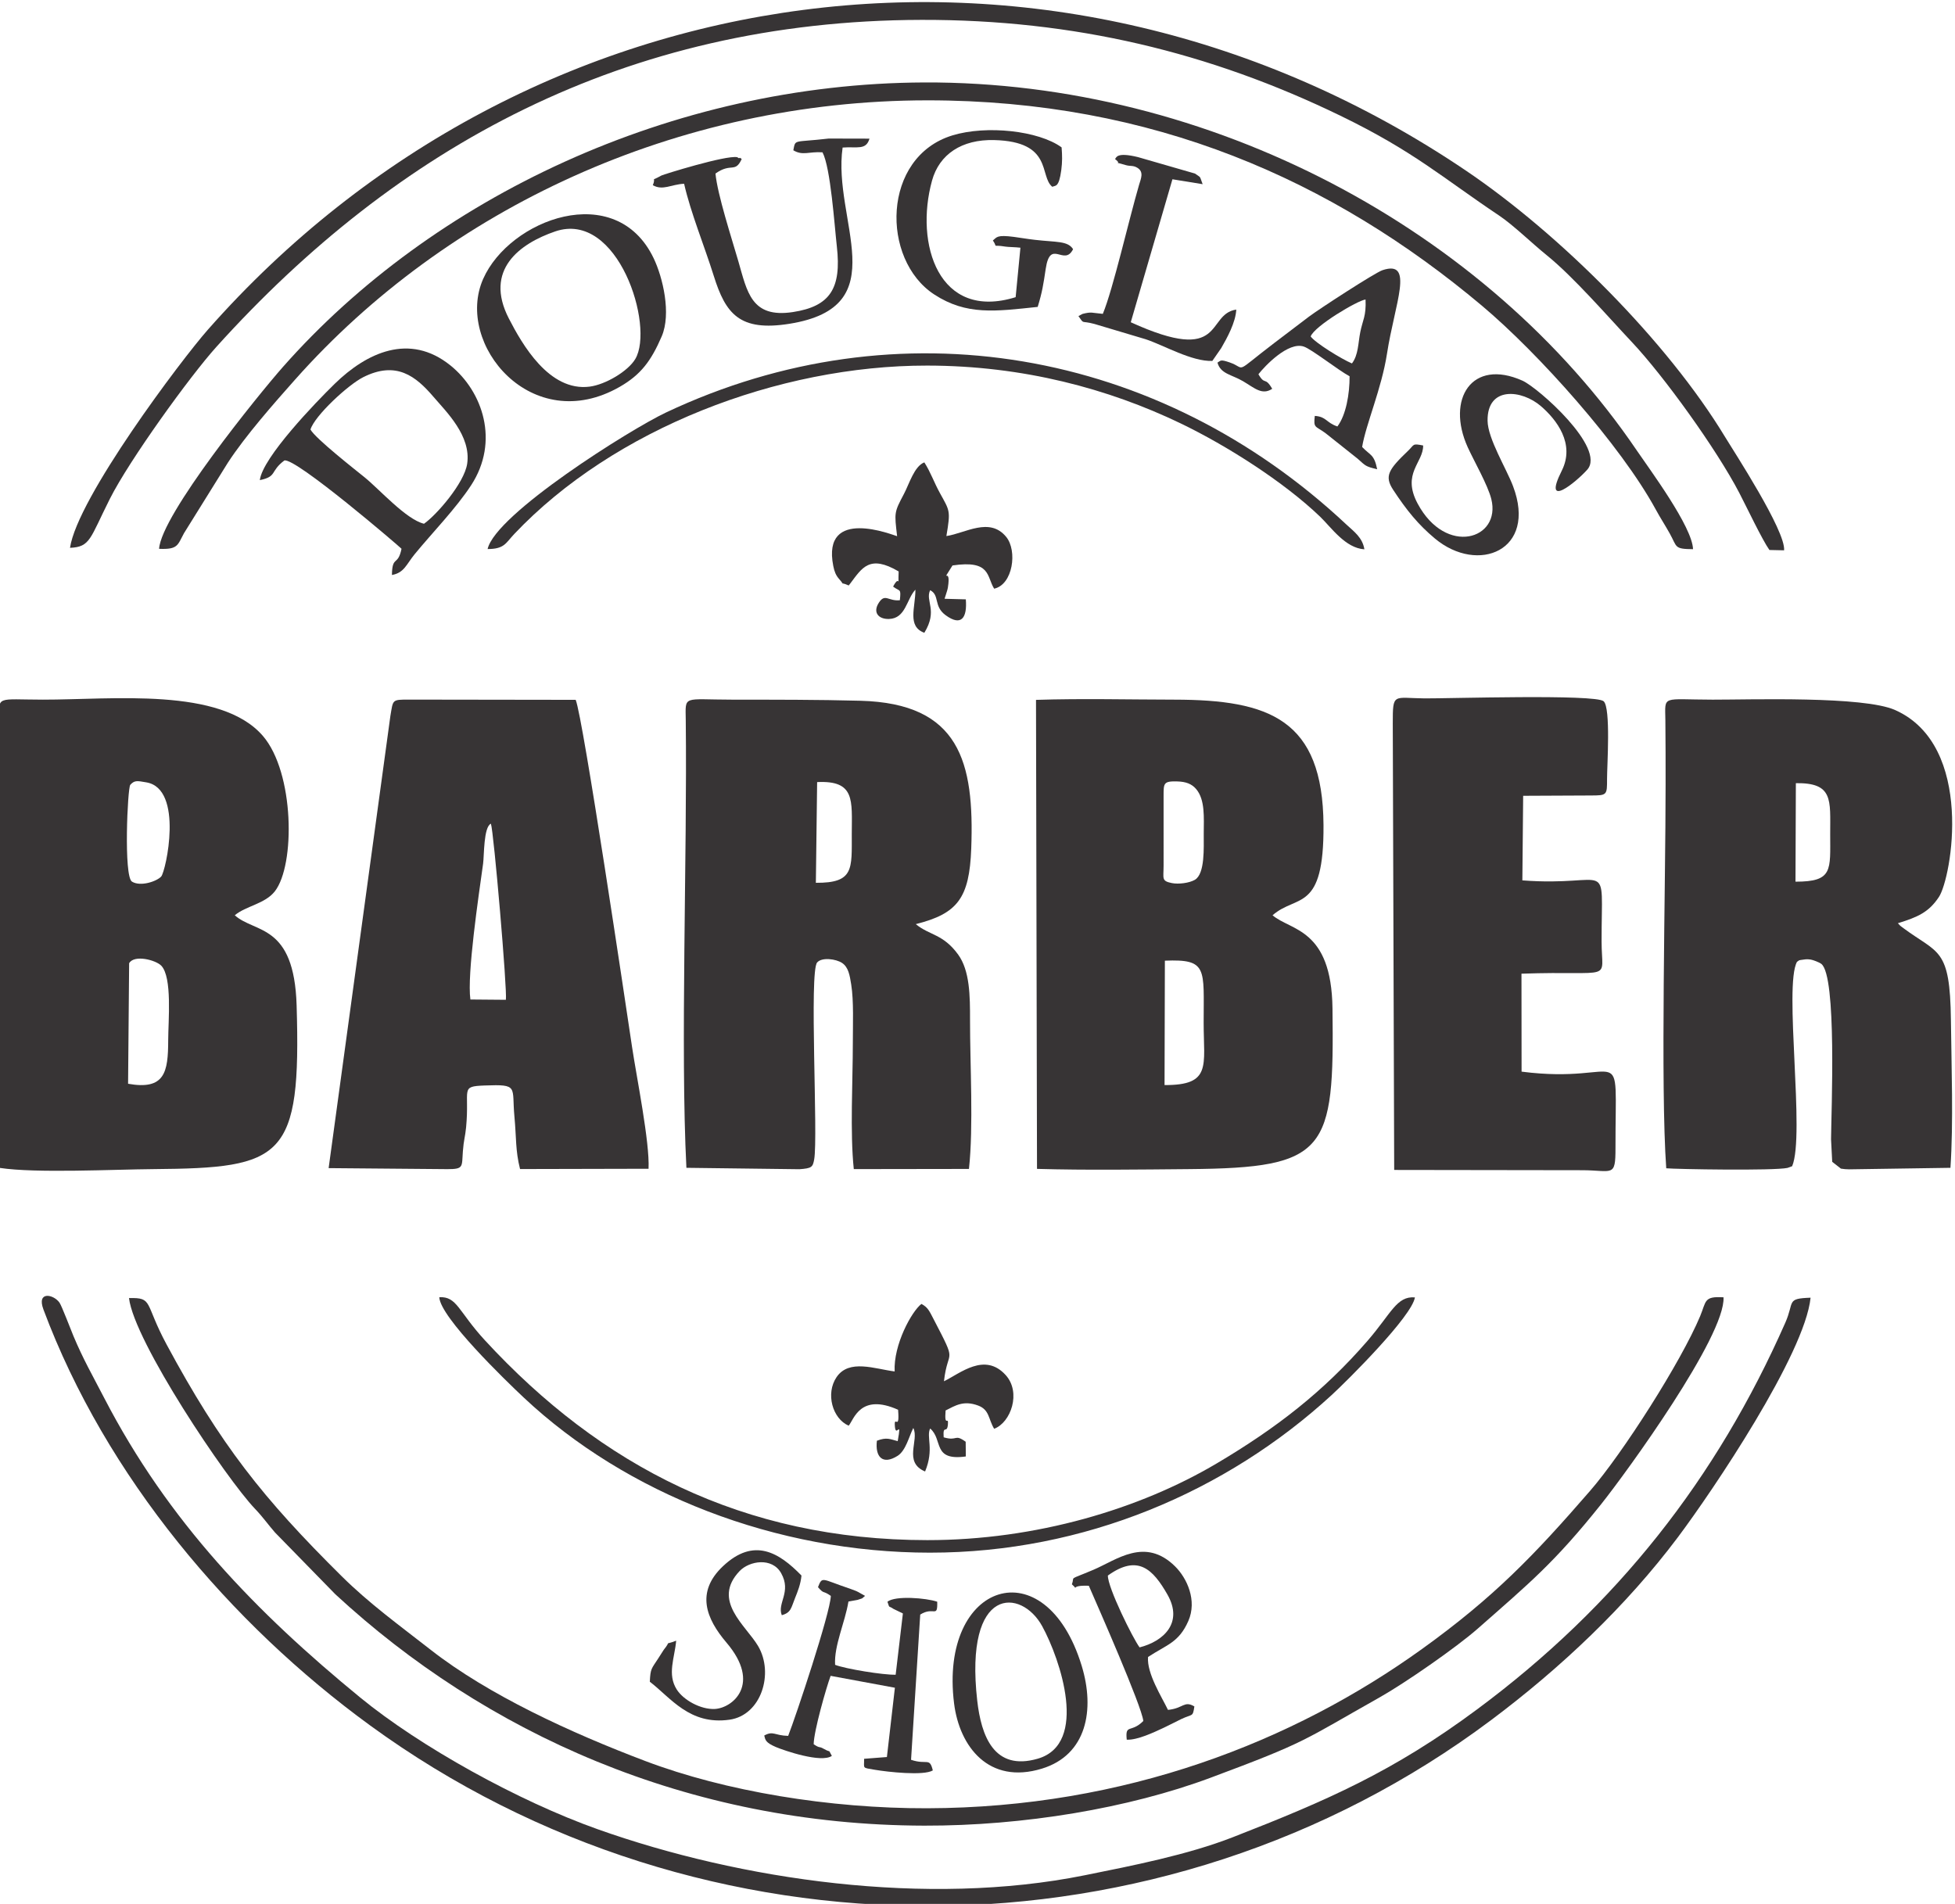 <?xml version="1.0" encoding="UTF-8"?>
<!DOCTYPE svg PUBLIC "-//W3C//DTD SVG 1.1//EN" "http://www.w3.org/Graphics/SVG/1.1/DTD/svg11.dtd">
<!-- Creator: CorelDRAW 2021 (64 Bit) -->
<svg xmlns="http://www.w3.org/2000/svg" xml:space="preserve" width="56.901mm" height="55.419mm" version="1.1" style="shape-rendering:geometricPrecision; text-rendering:geometricPrecision; image-rendering:optimizeQuality; fill-rule:evenodd; clip-rule:evenodd"
viewBox="0 0 5690.1 5541.9"
 xmlns:xlink="http://www.w3.org/1999/xlink"
 xmlns:xodm="http://www.corel.com/coreldraw/odm/2003">
 <defs>
  <style type="text/css">
   <![CDATA[
    .fil0 {fill:#373435}
   ]]>
  </style>
 </defs>
 <g id="Camada_x0020_1">
  <g id="_2314731392352">
   <path class="fil0" d="M372.78 3154.6l3.08 -350.83c14.77,-25.88 77.67,-9.29 93.43,7.07 32.52,33.76 20.36,160.63 20.25,217.51 -0.19,92.29 -9.57,145.45 -116.76,126.25zm6.41 -870.14c12.43,-13.7 19.98,-11.77 46.94,-7.14 109.44,18.78 56.59,258.84 43.04,273.99 -12.48,13.96 -60.02,30.47 -85.09,14.92 -24.57,-15.25 -12.85,-272.99 -4.89,-281.77zm304.15 379.71c31.88,-27.06 87.96,-33 116.63,-69.77 59.71,-76.58 57.09,-345.5 -34.78,-452.21 -123.19,-143.08 -438.15,-105.41 -640.28,-105.66 -135.88,-0.17 -128.39,-12.66 -127.59,59.65 4.31,390.9 -16.01,967.01 2.1,1303.38 105.11,15.93 330.5,4.43 447.22,3.5 378.46,-3.03 430.11,-30.09 416.68,-476.62 -7.2,-239.38 -121.74,-209.48 -179.98,-262.27z"/>
   <path class="fil0" d="M3390.42 2796.34c125.24,-5.12 112.83,22.55 112.86,181.09 0.02,125.12 23.63,181.59 -113.82,181l0.96 -362.09zm-3.76 -479.3c0,-37.42 -0.31,-43.46 39.57,-42.45 25.8,0.65 42.53,7.34 55.09,22.05 26.46,31.01 22.47,82.39 22.21,130.45 -0.2,39.58 4.12,116.63 -25.99,133.96 -16.37,9.42 -47.57,13.28 -66.99,9.4 -30.78,-6.15 -23.92,-13.33 -23.88,-50.21l-0.01 -203.2zm317.14 347.13c70.61,-62 149.9,-6.55 148.31,-262.47 -1.91,-307.65 -157.47,-364.83 -433.68,-365.16 -131.38,-0.15 -268.63,-3.68 -403.09,0.67l2.92 1365.19c144.99,4.14 297.05,1.88 442.5,0.66 402.8,-3.36 422.88,-52.4 417.49,-468.06 -3.04,-233.54 -122.28,-225.56 -174.45,-270.83z"/>
   <path class="fil0" d="M5226.92 2279.63c109.16,-1.48 99.96,48.29 99.93,147.47 -0.03,105.96 8.79,139.46 -101.02,139.26l1.09 -286.73zm296.96 407.67c58.41,-17.94 90.13,-32.25 119.4,-76.39 36.68,-55.3 105.36,-440.38 -127.38,-544.11 -92.37,-41.17 -420.21,-30.07 -531.14,-30.25 -149.61,-0.25 -138.52,-14.28 -137.64,59.64 0.73,62.36 0.67,124.59 0.67,186.98 0,299.46 -15.15,878.73 1.87,1117.46 27.97,2.72 312.67,7.58 352.99,-1.12l13.45 -4.91c38.21,-89.81 -24.73,-524.49 14.09,-594.89 9.65,-5.87 0.91,-3.85 19.02,-6.52 8.6,-1.26 12.35,-1.32 21.15,-0.02 6.09,0.9 23.85,7.44 30.45,12.35 45.91,34.15 29.14,428.57 28.52,510.66l3.39 65.66 25.35 19.8c9.63,1.64 14.43,1.68 24.14,2.04l294.61 -4.42c8.93,-131.76 2.92,-295.9 1.37,-430.3 -2.44,-211.27 -36.06,-191.67 -138.23,-267.29 -12.15,-8.99 -6.8,-4.49 -16.08,-14.37z"/>
   <path class="fil0" d="M2378.29 2276.51c111.42,-5.46 101.01,53.48 100.84,150.61 -0.17,102.22 7.09,143.4 -104.53,142.53l3.69 -293.14zm287.15 413.46c121.34,-30.64 156.06,-75.18 161.4,-220.19 9.27,-251.9 -33.59,-422.31 -322.53,-430.02 -124.81,-3.33 -248.02,-3.09 -372.8,-3.2 -145.58,-0.13 -136.44,-14.21 -135.59,59.63 4.53,396.08 -15.93,955.49 1.89,1303.07l328.79 4.11c36.02,-2.57 39.07,-5.99 43.15,-28.78 11.71,-65.36 -14.88,-545.75 8.53,-572.98 13.94,-16.22 55.53,-10.08 72.5,1.28 18.68,12.51 22.39,35.61 26.75,63.22 7.58,47.92 4.66,114.94 4.66,170.59 0,110.26 -8.44,259.76 2.81,366.34l335.18 -0.5c13.54,-123.58 2.96,-303.82 3.12,-433.56 0.09,-69.48 -0.28,-143.65 -34.96,-190.98 -43.95,-59.99 -82.63,-54.84 -122.9,-88.03z"/>
   <path class="fil0" d="M1369.08 2909.34c-10.12,-73.57 23.72,-299.36 37.03,-395.64 3.18,-23.01 1.22,-106.66 22.67,-116.07 8.1,20.62 48.01,485.99 43.58,512.58l-103.28 -0.87zm-67.3 493.81c48.75,-0.01 42.01,-6.33 45.51,-52.79 2.44,-32.36 6.65,-41.36 9.29,-68.84 10.8,-112.66 -19.23,-119.16 54.41,-121.89 100.02,-3.72 78.11,3.45 86.21,89.94 5.95,63.57 2.69,98.77 16.41,153.3l374.01 -0.86c3.7,-77.3 -34.61,-265.19 -47.93,-353.93 -15.95,-106.26 -142.82,-960.77 -164.14,-1010.99l-483.84 -0.69c-52.13,-0.01 -47.14,-0.24 -55.52,47.73l-179.71 1316.05 345.3 2.97z"/>
   <path class="fil0" d="M4629.16 2315.48c48.83,-0.02 48.26,-0.83 48.22,-49.24 -0.05,-36.75 11.28,-205.18 -9.85,-224.94 -22.95,-21.47 -456.47,-7.8 -521.08,-8.43 -91.62,-0.9 -92.69,-17.46 -92.74,72.5l4.13 1300.09 545.92 0.78c89.59,-0.01 98.42,22.59 98.15,-64.74 -0.44,-331.1 34.61,-182.51 -273.31,-222.2l-0.31 -285.09c273.52,-9.54 233.3,26.47 233.18,-93.84 -0.26,-252.32 31.5,-157.76 -230.6,-177.79l2.34 -246.19 195.95 -0.91z"/>
   <path class="fil0" d="M4882.94 4475.37c102.24,-136.14 370.14,-534.01 386.82,-698.03 -71.9,2.57 -46.42,11.26 -73.61,72.9 -199.82,452.98 -489.35,822.83 -896.89,1125.3 -243.59,180.8 -435.32,264.71 -711.43,372.33 -130.91,51.03 -290.34,82.39 -431.5,110.8 -459.15,92.39 -1000.26,13.89 -1416.84,-134.14 -230.21,-81.8 -516.07,-239.96 -691.17,-383.45 -302.63,-248.02 -558.59,-511.89 -744.89,-871.57 -34.68,-66.96 -61.56,-113.48 -89.93,-181.23 -7.36,-17.56 -33.74,-87.07 -40.33,-96.52 -17.03,-24.41 -67.18,-34.8 -46.75,19.9 181.91,486.91 543.73,914.14 951,1210.91 967.26,704.81 2304.47,701.38 3261.65,-15.06 203.77,-152.52 394.05,-332.63 543.87,-532.14z"/>
   <path class="fil0" d="M203.77 1594.61c59.44,-2.46 57.63,-26.58 115.91,-142.44 56.84,-112.99 233.47,-357.5 309.87,-442.21 523.38,-580.3 1187.31,-950 2052.29,-952.11 443.8,-1.08 839.68,94.65 1219.5,279.01 213.63,103.69 295.32,179.08 462.19,290.78 40.85,27.35 96.45,81.53 138.55,115.51 77.55,62.59 177.65,178.35 247.06,252.02 93.77,99.51 247.31,313.05 313.19,439.61 20.44,39.28 67.12,137.61 87.65,166.14l42.69 0.94c5.16,-56.06 -147.31,-289.55 -171.36,-329.31 -168.06,-277.84 -481.11,-591.3 -755.84,-776.74 -1192.77,-805.14 -2726.93,-594.69 -3660.61,464.02 -77.11,87.44 -379.87,489.76 -401.09,634.78z"/>
   <path class="fil0" d="M375.46 3778.42c14.58,125.77 282.42,525.16 366.95,613.63 23.39,24.47 37.06,44.76 58.05,68.77l175.63 179.82c435.06,402.22 1024.63,671.91 1714.22,673.45 288.89,0.64 594.34,-50.47 833.03,-139.44 282.91,-105.46 265.43,-106.2 492.91,-234.37 72.3,-40.74 222.29,-144.64 284.6,-199.5 151.38,-133.29 223.43,-192.18 358.82,-361.73 74.69,-93.55 362.73,-490.46 356.72,-602.84 -58.11,-3.6 -49.93,11.58 -68.13,55.04 -55.96,133.6 -225.13,398.63 -320.3,508.36 -162.89,187.81 -279.9,309.66 -488.75,460 -375.03,269.99 -864.21,462.23 -1440.44,463.88 -284.4,0.81 -587.71,-49.37 -819.77,-137.19 -219.44,-83.04 -458.19,-193.31 -624.82,-323.53 -93.13,-72.78 -179.35,-135.15 -259.51,-214.52 -229.75,-227.5 -352.83,-383.15 -509.82,-674.79 -65.5,-121.68 -38.08,-136.65 -109.39,-135.04z"/>
   <path class="fil0" d="M463.01 1597.51c55.67,2.43 53.55,-10.89 72.59,-45.6l127.3 -204.6c51.06,-78.73 135.79,-174.65 196.44,-242.91 440.88,-496.13 1110.06,-811.97 1839.43,-812.32 656.98,-0.31 1179.54,232.42 1614.18,597.58 164.69,138.36 404.18,406.32 505.96,593.01 14.22,26.09 27.31,45.8 40.82,70.03 22.36,40.1 12.13,45.35 67.89,45.88 -1.99,-65.24 -125.91,-231.71 -163.87,-287.63 -436.58,-643.1 -1241.51,-1074.29 -2073.44,-1070.96 -735.61,2.94 -1432.89,336.33 -1866.91,828.17 -72.62,82.29 -353.94,429.99 -360.39,529.35z"/>
   <path class="fil0" d="M2707.24 4519.49c448.27,0 861.95,-177.37 1168.26,-458.49 47.66,-43.74 234.48,-230.06 242.63,-284.56 -53.19,-4.31 -68.51,46.32 -137.91,126.45 -127.99,147.79 -265.83,254.35 -439.17,356.97 -223.63,132.4 -525.07,223.28 -842.28,223.13 -536.57,-0.25 -950.93,-216.7 -1287.47,-581.72 -77.67,-84.25 -80.9,-128.13 -132.75,-125.37 2.66,58.68 194,243.41 245.5,291.8 298.94,280.92 734.23,451.79 1183.19,451.79z"/>
   <path class="fil0" d="M903.63 1250.24c12.17,-40.07 109.52,-130.19 153.54,-152.32 96.23,-48.39 153.07,-2.97 204.45,57.11 36.94,43.2 110.13,113.5 98.12,194.78 -8.34,56.39 -89.43,149.52 -125.7,174.72 -52.4,-12.87 -128.39,-98.98 -172.61,-134.96 -24.27,-19.75 -143.73,-113.19 -157.8,-139.33zm237.11 423.44c35.97,-6.5 41.72,-30.76 66.48,-60.91 51.38,-62.59 119.78,-132.54 164.04,-200.35 83.23,-127.52 33.68,-273.03 -60.28,-348.75 -119.38,-96.2 -244.33,-36.7 -336.82,53.52 -55.36,54 -209.97,214.53 -217.92,280.37 51.33,-10.62 28.98,-25.43 71.4,-57.19 32.76,-8.98 337.53,252.57 340.99,257 -10.64,51.96 -27.05,18.23 -27.89,76.31z"/>
   <path class="fil0" d="M2747.45 4020.6c11.14,-100.2 41.11,-43.67 -30.1,-180.68 -12.65,-24.34 -16.88,-34.69 -35.51,-44.44 -28.26,21.51 -81.75,118.7 -77.91,196.53 -57.8,-7.32 -132.55,-37.07 -169.04,16.49 -32.5,47.7 -12.13,120.94 35.28,141.38 15.22,-18.15 33.51,-95.56 143.76,-46.38 5.31,65.69 -12.35,12.01 -9.31,48.65 2.94,35.38 20.69,-25.69 8.18,42.75 -22.16,-5.7 -31.62,-12.3 -60.55,-1.25 -5.61,47.18 16.69,71.54 60.33,43.95 24.01,-15.18 33.42,-57.29 45.63,-81.04 17.9,35.55 -30.19,99.56 34.29,126.65 26.99,-64.99 2.85,-100.79 14.74,-125.14 38.25,32.35 5.4,95.03 103.81,81.38l-0.39 -42.82c-33.84,-24.21 -22.38,-0.66 -64.07,-12.89 -2.77,-39.09 9.63,-8.72 12.29,-36.9 2.61,-27.71 -10.83,11.26 -6.69,-41.25 28.32,-14.2 52.07,-30.15 94.63,-14.35 33.45,12.41 29.57,39.39 46.68,67.65 48.84,-18.21 79.41,-105.89 33.51,-156.41 -61.11,-67.28 -132.15,-4.95 -179.56,18.12z"/>
   <path class="fil0" d="M2470.17 1704.19c1.69,-1.81 3.54,-4.4 4.61,-5.82 34.29,-45.45 55.94,-84.96 140.77,-35.05 -2.26,59.36 5.25,3.32 -16.11,44.12 20.27,15.63 23.28,3.6 19.62,39.74 -33.87,3.43 -42.98,-21.09 -61.3,7.43 -18.12,28.22 -0.79,48 29.7,47.09 49.01,-1.48 50.76,-57.56 76.89,-85.3 0.22,51.28 -24.87,106.95 25.96,125.49 40.32,-65.72 1.83,-92.3 16.93,-123.98 28.59,14.85 9.18,46.48 44.96,72.75 46.06,33.82 63.16,7.4 58.87,-46.06l-61.67 -1.68c0.22,-2.5 1.63,-5.53 2.14,-7.22 0.48,-1.63 1.58,-4.97 2.14,-6.91 0.52,-1.82 1.53,-4.5 2.04,-6.44 0.47,-1.79 1.36,-4.19 1.76,-5.99 0.36,-1.65 1.03,-3.98 1.29,-5.6 10.96,-69.42 -24.88,-2.14 13.49,-64.81 112.04,-16.74 99.01,32.1 121.24,67.55 54.56,-11.56 68.31,-110.35 34.99,-150.82 -48.35,-58.72 -118.37,-10.64 -174,-2.34 12.61,-74.83 10.01,-72.71 -18.88,-125.2 -17.69,-32.15 -26.26,-59.32 -45.3,-89.26 -29.31,11.11 -43.88,62.63 -59.27,91.66 -28.94,54.56 -27.99,54.11 -19.96,123.22 -10.2,-2.51 -220.37,-88.18 -185.79,86.74 3.12,15.8 7.42,26.99 16.56,37.37 21.37,24.25 -2.29,5.83 28.32,19.32z"/>
   <path class="fil0" d="M1419.19 1598.18c49.19,-0.17 52.49,-17.31 77.46,-43.7 289.49,-305.9 767.72,-490.81 1202.12,-490.34 279.56,0.3 528.24,67.67 737,168.01 135.3,65.04 300.9,170.65 406.24,271.61 32.5,31.15 73.24,91.61 129.1,95.19 -5.49,-34.65 -31.23,-52.33 -51.4,-71.25 -546.86,-513.31 -1305.5,-645.97 -1981.12,-327.09 -104.26,49.2 -496.64,295.84 -519.4,397.57z"/>
   <path class="fil0" d="M1615.82 673.66c183.11,-62.73 289.68,276.08 233.26,371.26 -21.06,35.53 -86.47,74.5 -132.87,80.48 -117.96,15.2 -196.79,-123.87 -235.09,-198.11 -73.35,-142.19 32.11,-218.49 134.7,-253.63zm310.02 305.65c28.55,-66.13 3.31,-172.08 -23.45,-227.81 -110.17,-229.5 -419.56,-113.18 -496.14,60.37 -83.59,189.43 141.79,460.89 397.71,313.97 61.36,-35.23 91.17,-75.37 121.88,-146.53z"/>
   <path class="fil0" d="M2473.26 4624.17c-82.09,-27.34 -79.62,-37.29 -92.47,-4.21 19.13,21.93 12.63,7.83 37.37,25.4 -1.62,49.91 -101.57,349.96 -124.17,407.44 -40.62,-1.07 -43.04,-15.57 -69.62,-1.04 3.2,12.3 2.87,20.35 34.17,33.62 23.18,9.82 131.54,47.35 162.59,25.65 -12.8,-22.19 0.63,-6.86 -23.62,-20.56 -15.63,-8.84 -9.38,-0.05 -29.26,-13.31 0.41,-38.08 36.68,-165.26 49.35,-199.1l187.03 34.62 -23.26 201.7 -66.35 5.12c0.55,29.56 -7.29,25.36 31.8,32.06 36.38,6.23 141.5,17.92 168.17,1.8 -9.46,-39.39 -16.68,-15.08 -63.33,-30.91l26.7 -422.7c39.5,-25.01 50.77,12.16 49.48,-37.45 -31.44,-10.87 -121.88,-18.4 -144.89,0 7.16,21.45 2.31,10.15 17.46,20.85l27.49 13.33 -21.04 178.34c-36.54,0.9 -145.81,-17.01 -176.26,-28.8 -3.27,-56.17 28.7,-122.72 38.89,-184.27 1.67,-0.3 25.83,-4.57 26.29,-4.72 20.44,-7.04 8.82,-1.17 21.94,-11.67l-19.82 -11.28c-2.04,-1 -4.15,-2.06 -6.24,-3.01 -1.61,-0.73 -15.84,-6.05 -18.4,-6.9z"/>
   <path class="fil0" d="M4142.1 1296.72c-32.28,-6.44 -24.91,-2.75 -43.64,15.23 -56.74,54.47 -70.1,73.51 -43.52,113.95 39.3,59.78 73,101.23 121.59,141.77 125.18,104.44 298.09,34.98 227.29,-152.36 -19.61,-51.9 -73.54,-138.33 -74.19,-190.68 -1.25,-101.32 99.29,-90.78 155.56,-42.18 44.96,38.84 99.82,109.04 60.44,187.49 -58.24,116 42.68,32.46 74.04,-2.72 56.02,-62.82 -142.99,-238.86 -188.6,-259.23 -147.37,-65.84 -222.67,53.91 -159.14,193.96 18.01,39.7 58.32,109.66 68.53,150.53 29.45,117.88 -132.21,167.37 -214.53,13.14 -46.86,-87.81 17.06,-118.88 16.17,-168.9z"/>
   <path class="fil0" d="M2956.07 864.99c-223.96,69.69 -294.28,-154.87 -243.37,-339.3 21.16,-76.67 86.69,-120.34 180.73,-117.98 172.67,4.32 130.62,105.52 169.4,136.02 9.03,-4.47 19.13,3.29 26.06,-48.71 3.16,-23.69 2.85,-42.62 0.94,-66.05 -66.63,-48.65 -218.68,-65.2 -317.84,-34.86 -205.58,62.9 -208.71,361.4 -52.75,463.09 94.07,61.34 178.27,49.02 301.01,36.11 13.24,-43.3 16.59,-65.64 23.33,-110.81 13.39,-89.6 53.82,-5.23 79.66,-57.19 -15.63,-24.65 -48.32,-19.89 -111.58,-27.26 -23.69,-2.75 -43.15,-6.23 -60.4,-8.5 -51.01,-6.73 -49.79,1.27 -61.41,10.36 16.37,24.12 -6.78,10.81 36.94,17.98 8.3,1.36 27.66,1.26 43.18,3.09l-13.9 144.01z"/>
   <path class="fil0" d="M2309.02 437.44c27.49,16.57 45.8,3.12 84.95,5.94 23.69,45.58 34.61,211.09 41.74,274.41 13.71,121.61 -19.49,173.97 -127.94,190.55 -121.4,18.55 -133.06,-59.12 -158.95,-148.41 -19.22,-66.29 -60.79,-194.13 -66.39,-254.76 46.16,-32.98 56.86,0.13 76.33,-42.33 -2.03,-1.28 -5.4,-4.98 -6.6,-2.86 -1.19,2.09 -5.04,-2.17 -6.7,-2.47 -33.65,-6.1 -215.1,50.45 -220.32,53.36 -36.57,20.41 -13.54,0.27 -25.13,28.17 29.37,16.64 53.25,-2.4 91.12,-4.16 19.03,84.02 59.08,181.21 86.31,268.16 34.55,110.34 75.08,162.67 220.4,139.4 311.78,-49.92 124.26,-301.4 154.62,-512.97 42.3,-3.25 68.18,8.59 78.19,-25.9l-118.85 -0.28c-104.13,12.12 -96.05,0.61 -102.78,34.15z"/>
   <path class="fil0" d="M3814.75 979.31c10.84,-30.1 136.93,-105.04 159.74,-107.48 2.13,48.72 -8.24,59.27 -15.31,94.7 -6.55,32.88 -5.32,66.26 -24.29,91.38 -30.14,-12.67 -107.22,-60.1 -120.14,-78.6zm149.81 321.73c10.76,-65.68 56.63,-169.93 72.25,-271.03 22.84,-147.8 80.61,-274.61 -12.8,-243.65 -22.21,7.37 -185.58,113.76 -214.12,135.25 -33.91,25.55 -64.29,48.69 -100.99,76.71 -122.45,93.44 -78.81,74.06 -130.29,56.49 -27.56,-9.41 -25.21,-4.98 -35.12,0.7 9.19,33.21 41.29,34.56 74.69,54.28 33.4,19.71 55.12,41.49 84.65,21.92 -21.54,-36.95 -20.64,-8.66 -40.14,-42.34 18.56,-23.92 86.85,-95.95 132.18,-80.52 23.18,7.89 101.44,69.63 133.17,86.4 0.22,51.46 -10.32,112.81 -35.48,146.1 -33.44,-11.35 -31.72,-28.56 -65.77,-30.75 -4.11,35.9 0.75,28.26 30.6,49.8l93.91 74.66c23.82,20.99 21.89,22.44 57.03,30.87 -8.95,-44.44 -19.72,-39.37 -43.77,-64.89z"/>
   <path class="fil0" d="M2844.27 4950.16c-38.1,-336.46 128.5,-327.27 189.1,-216.6 52.7,96.24 135.92,342.29 -12.87,385.62 -127.97,37.26 -164.73,-67.48 -176.23,-169.02zm-67.36 8.47c15.71,125.28 100.96,236.95 255.64,189.51 130.37,-39.97 154.92,-171.33 115.67,-299.63 -105.56,-344.99 -415.72,-244.13 -371.31,110.12z"/>
   <path class="fil0" d="M3312.45 457.38c-64.81,-15.89 -63.02,2.34 -67.15,5.46 25.97,20.56 -16.55,3.44 30.12,17.44 15.09,4.53 21.84,0.24 34.78,8.02 20.14,12.11 10.27,32.05 5.12,49.67 -29.98,102.61 -75.66,303.63 -105.52,375.6 -32.95,-2.84 -32.21,-6.68 -59.05,0.15l-11.93 6.32c18.01,25.57 5.79,11.98 46.55,22.92l149.53 44.62c53.16,17.72 133.84,65.11 193.6,63.01l25.87 -37.31c17.35,-29.9 42.05,-75.05 43.85,-112.17 -89.56,13.14 -29.21,163.46 -307.07,36.88l121.25 -416.16 87.93 14.27c-9.83,-25.39 -2.94,-17.3 -22.33,-30.94l-165.55 -47.78z"/>
   <path class="fil0" d="M3224.51 4586.1c87.36,-62.82 131.23,-18.43 173.37,55.37 47,82.31 -11.49,136.12 -81.05,153.73 -19.02,-25.14 -92.98,-174.29 -92.32,-209.1zm-55.45 29.73c27.77,63.73 153.67,349.31 158.66,393.6 -35.89,36.09 -53.21,6.97 -48.28,54.46 31.26,1.55 80.08,-21.89 108.53,-35.15 16.04,-7.48 35.23,-17.73 49.67,-24.64 33.68,-16.13 33.83,-4.7 38.64,-37 -29.9,-17.79 -32.1,5.85 -76.86,10 -18.28,-37.99 -62.04,-106.36 -57.98,-153.94 54.76,-36.16 89.56,-41.72 117.24,-104.74 26.07,-59.36 -3.58,-124.56 -38.73,-159.16 -87.59,-86.22 -170.07,-18.48 -237.5,10.07 -77.27,32.7 -52.78,16.74 -62.77,42.17 24.13,21.64 -12.19,1.91 49.38,4.33z"/>
   <path class="fil0" d="M1891.32 4895.2c60.6,46.19 115.52,127.12 232.15,110.47 92.46,-13.2 129.8,-135.31 82.94,-214.48 -35.52,-60.02 -135.57,-131.96 -53.93,-217.99 28.38,-29.9 94.69,-41.12 121.16,6.12 30.71,54.8 -12.29,87.06 1.8,122.19 27.37,-7.53 27.01,-21.33 38.63,-49.98 7.88,-19.45 16.31,-40.64 18.65,-65.43 -65.17,-67 -138.3,-112.36 -228.6,-27.05 -79.99,75.56 -48.86,152.74 10.31,222.23 102.8,120.74 17.79,190.68 -34.05,193.19 -40.75,1.98 -91.14,-25.8 -110.7,-56.65 -28.29,-44.62 -6.17,-91.32 -1.63,-142.08 -39.09,15.14 -11.54,-3.79 -36.26,26.61 -0.51,0.63 -14.13,22.12 -16.25,25.4 -19.4,30.11 -22.44,28.35 -24.22,67.45z"/>
  </g>
 </g>
</svg>
